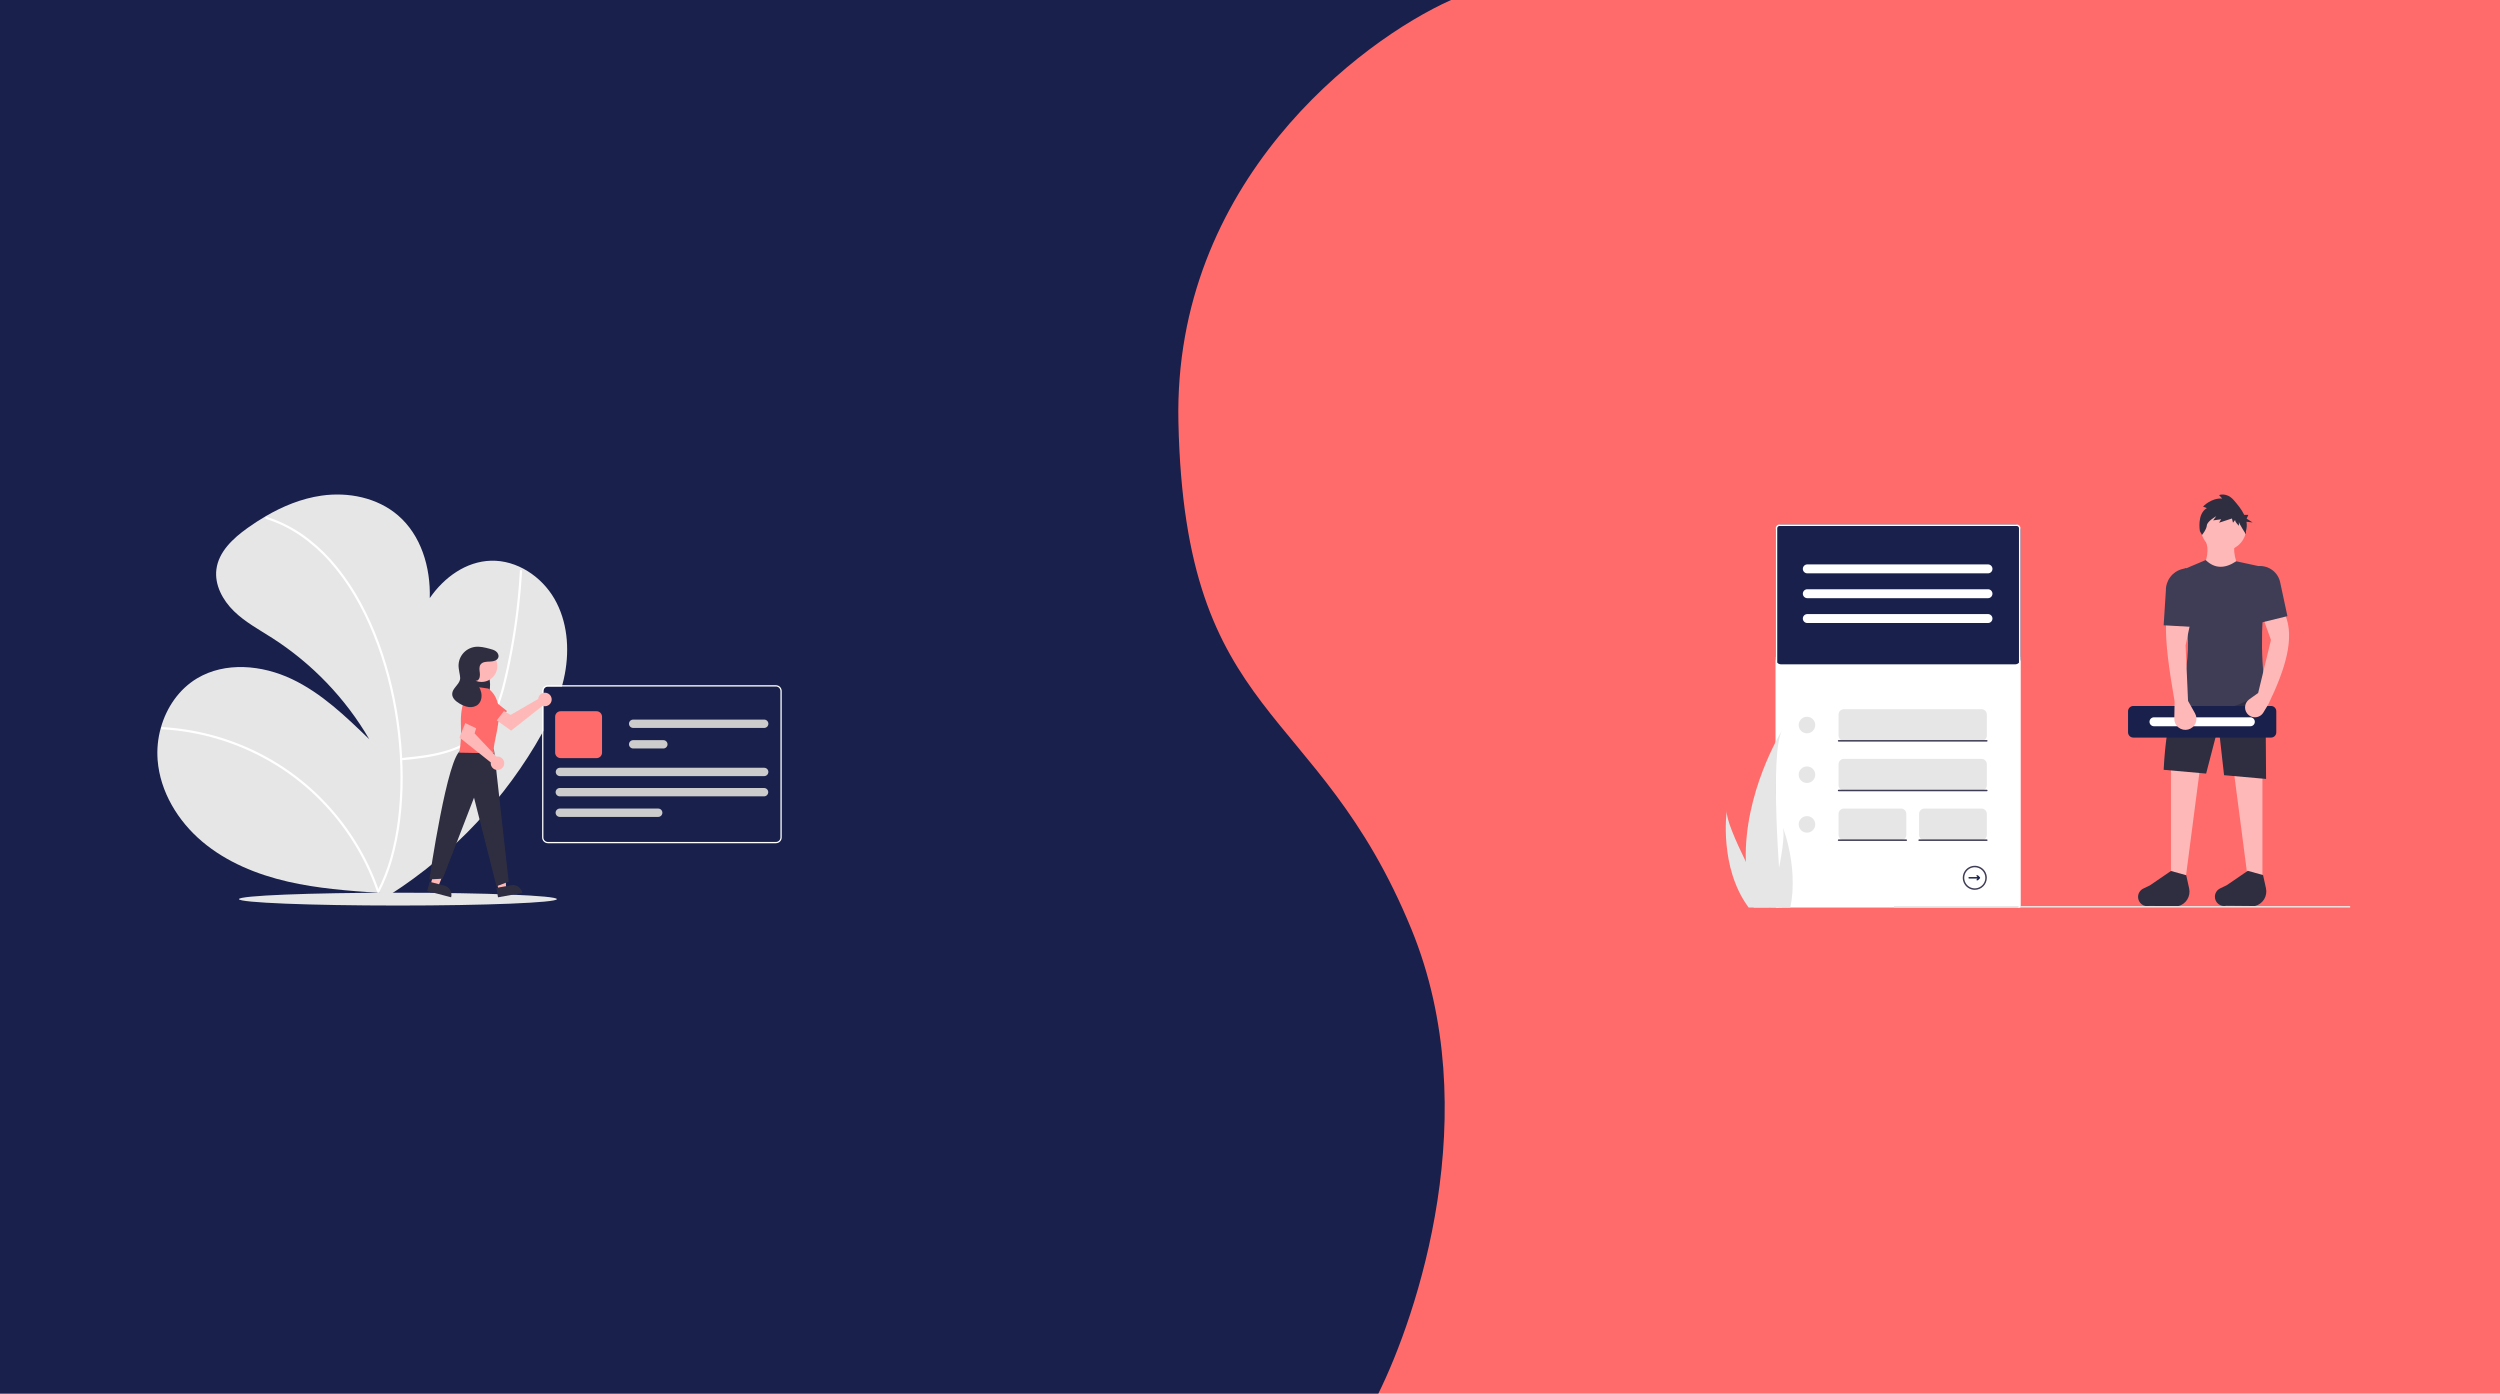 <svg width="1001" height="558" viewBox="0 0 1001 558" fill="none" xmlns="http://www.w3.org/2000/svg">
<rect width="1001" height="558" fill="#FF6B6B"/>
<path d="M471.835 169C469.766 73 544.612 16.333 581 0H0V558H551.889C567.253 527 595.165 445.266 565.109 372C527.369 280 474.443 289.971 471.835 169Z" fill="#18204B"/>
<g clip-path="url(#clip0)">
<path d="M226.161 269.863C225.873 271.378 225.528 272.878 225.125 274.362C225.081 274.534 225.032 274.704 224.983 274.876H219.379C218.902 274.877 218.444 275.067 218.107 275.404C217.769 275.742 217.579 276.199 217.579 276.677V292.654C217.409 292.97 217.236 293.284 217.064 293.598C216.174 295.218 215.248 296.82 214.302 298.402C198.868 324.111 177.342 345.624 151.625 361.043L153.147 357.607C152.589 357.569 152.028 357.53 151.47 357.492C139.318 356.661 127.124 355.74 115.256 353.009C102.841 350.151 90.697 345.195 80.966 336.977C71.234 328.757 64.099 317.018 63.109 304.318C62.779 299.953 63.22 295.564 64.413 291.352C66.694 283.245 71.679 275.951 78.87 271.635C90.167 264.858 104.902 266.239 116.81 271.877C128.716 277.512 138.407 286.841 147.87 296.008C138.316 279.625 125.014 265.74 109.055 255.493C103.767 252.109 98.155 249.094 93.659 244.709C89.166 240.326 85.851 234.182 86.646 227.955C87.548 220.892 93.333 215.532 99.127 211.399C101.442 209.748 103.832 208.181 106.296 206.741C113.248 202.667 120.768 199.594 128.711 198.454C139.469 196.908 151.09 199.254 159.338 206.332C168.631 214.308 172.442 227.171 172.08 239.475C177.805 231.152 186.635 224.781 196.606 224.511C206.959 224.233 216.799 230.774 221.984 239.74C227.167 248.703 228.098 259.691 226.161 269.863Z" fill="#E6E6E6"/>
<path d="M160.663 304.43C166.727 303.896 172.328 303.272 178.203 301.609C183.899 299.998 189.379 297.3 193.433 292.895C197.794 288.157 200.148 282.004 201.809 275.878C202.735 272.463 203.496 269 204.214 265.536C204.993 261.778 205.685 258.002 206.29 254.211C207.495 246.663 208.355 239.071 208.871 231.435C208.933 230.508 208.99 229.58 209.042 228.653C209.074 228.081 208.184 228.082 208.152 228.653C207.728 236.18 206.967 243.678 205.867 251.147C204.781 258.485 203.392 265.791 201.63 272.997C200.137 279.102 198.204 285.303 194.375 290.385C190.785 295.151 185.599 298.265 180 300.127C174.302 302.022 168.295 302.778 162.341 303.341C161.61 303.41 161.394 303.475 160.663 303.54C160.097 303.59 160.092 304.48 160.663 304.43L160.663 304.43Z" fill="white"/>
<path d="M64.927 292.009C72.577 292.433 80.149 293.768 87.484 295.984C94.821 298.195 101.872 301.265 108.491 305.128C114.886 308.864 120.823 313.334 126.181 318.447C131.381 323.413 136.015 328.939 140 334.924C144.002 340.924 147.319 347.354 149.888 354.094C150.201 354.919 150.503 355.748 150.793 356.581C150.981 357.118 151.841 356.887 151.651 356.344C149.248 349.463 146.079 342.872 142.205 336.698C138.331 330.522 133.785 324.795 128.65 319.622C123.433 314.368 117.626 309.734 111.346 305.812C98.159 297.598 83.211 292.628 67.731 291.312C66.797 291.234 65.863 291.17 64.927 291.119C64.355 291.088 64.356 291.978 64.927 292.009L64.927 292.009Z" fill="white"/>
<path d="M106.536 207.784C111.428 209.34 116.064 211.606 120.297 214.509C124.622 217.495 128.567 220.999 132.044 224.941C135.707 229.088 138.965 233.577 141.771 238.346C144.747 243.382 147.333 248.639 149.505 254.07C151.742 259.647 153.623 265.359 155.137 271.173C156.677 277.056 157.879 283.022 158.739 289.042C159.594 294.998 160.112 300.998 160.289 307.012C160.468 312.764 160.298 318.52 159.78 324.251C159.306 329.598 158.441 334.902 157.192 340.122C156.082 344.836 154.518 349.432 152.522 353.845C152.06 354.847 151.569 355.835 151.05 356.808C150.781 357.314 151.549 357.764 151.819 357.258C154.025 353.043 155.786 348.609 157.074 344.03C158.52 338.932 159.568 333.73 160.209 328.469C160.919 322.763 161.265 317.016 161.244 311.265C161.231 305.224 160.872 299.188 160.167 293.187C159.462 287.112 158.415 281.081 157.032 275.124C155.652 269.156 153.901 263.281 151.79 257.531C149.755 251.966 147.319 246.555 144.5 241.342C141.816 236.367 138.687 231.646 135.153 227.234C131.797 223.034 127.965 219.236 123.734 215.918C119.655 212.728 115.147 210.128 110.343 208.194C109.169 207.727 107.979 207.304 106.773 206.926C106.225 206.754 105.991 207.613 106.536 207.784H106.536Z" fill="white"/>
<path d="M159.323 362.582C194.48 362.582 222.98 361.43 222.98 360.01C222.98 358.589 194.48 357.438 159.323 357.438C124.166 357.438 95.666 358.589 95.666 360.01C95.666 361.43 124.166 362.582 159.323 362.582Z" fill="#E6E6E6"/>
<path d="M190.402 283.362L199.101 289.563L202.992 284.684L194.536 277.899C194.172 277.607 193.752 277.392 193.302 277.268C192.853 277.144 192.383 277.113 191.92 277.177C191.458 277.241 191.014 277.399 190.615 277.64C190.216 277.882 189.871 278.203 189.6 278.582C189.073 279.323 188.861 280.242 189.011 281.138C189.161 282.035 189.662 282.835 190.402 283.362Z" fill="#FF6B6B"/>
<path d="M172.444 354.11L175.494 354.909L180.029 343.524L175.527 342.344L172.444 354.11Z" fill="#FFB8B8"/>
<path d="M180.635 359.283L171.048 356.771L172.019 353.067L177.901 354.608C178.884 354.866 179.723 355.503 180.236 356.379C180.749 357.256 180.892 358.3 180.635 359.283Z" fill="#2F2E41"/>
<path d="M199.559 356.281L202.663 355.727L202.001 343.49L197.42 344.309L199.559 356.281Z" fill="#FFB8B8"/>
<path d="M209.164 357.54L199.408 359.283L198.735 355.513L204.722 354.444C205.217 354.356 205.724 354.366 206.215 354.473C206.706 354.581 207.171 354.784 207.584 355.072C207.997 355.359 208.348 355.725 208.62 356.149C208.891 356.572 209.076 357.045 209.164 357.54Z" fill="#2F2E41"/>
<path d="M193.446 266.289C194.211 266.475 194.833 267.254 195.207 268.157C195.552 269.106 195.785 270.091 195.903 271.093C196.196 272.96 196.478 274.98 195.871 276.709C195.159 278.735 193.262 279.796 191.617 279.297C189.972 278.799 188.663 276.927 188.216 274.772C187.809 272.595 188.072 270.346 188.968 268.321C189.436 267.256 190.08 266.275 190.936 265.795C191.356 265.541 191.857 265.455 192.337 265.555C192.817 265.655 193.242 265.934 193.526 266.334" fill="#2F2E41"/>
<path d="M197.774 300.082L203.684 353.012L198.803 354.865L189.801 319.372L177.268 351.825L171.925 352.122C171.925 352.122 179.256 301.625 184.688 300.477L197.774 300.082Z" fill="#2F2E41"/>
<path d="M192.81 273.044C196.299 273.044 199.128 270.216 199.128 266.727C199.128 263.238 196.299 260.41 192.81 260.41C189.322 260.41 186.493 263.238 186.493 266.727C186.493 270.216 189.322 273.044 192.81 273.044Z" fill="#FFB8B8"/>
<path d="M195.522 275.694L188.695 274.804C188.695 274.804 184.243 280.146 184.54 289.347C184.837 298.548 183.798 301.368 183.798 301.368L198.031 301.625C195.974 298.796 204.58 282.547 195.522 275.694Z" fill="#FF6B6B"/>
<path d="M199.189 302.911C199.046 302.912 198.904 302.924 198.764 302.948L190.031 293.651L190.921 290.683L186.617 288.753L183.946 295.283L196.511 305.278C196.443 305.822 196.543 306.374 196.797 306.86C197.05 307.345 197.446 307.743 197.931 307.998C198.416 308.254 198.967 308.356 199.511 308.291C200.055 308.226 200.567 307.996 200.978 307.633C201.388 307.27 201.679 306.791 201.81 306.259C201.942 305.726 201.908 305.167 201.714 304.654C201.52 304.142 201.174 303.7 200.723 303.389C200.272 303.077 199.737 302.911 199.189 302.911Z" fill="#FFB8B8"/>
<path d="M189.624 279.311L185.579 289.199L191.218 291.87L195.888 282.085C196.089 281.664 196.202 281.206 196.22 280.74C196.238 280.274 196.16 279.809 195.992 279.374C195.824 278.939 195.569 278.543 195.242 278.209C194.916 277.876 194.525 277.613 194.093 277.437C193.676 277.266 193.23 277.18 192.78 277.182C192.33 277.184 191.885 277.274 191.47 277.448C191.055 277.622 190.678 277.876 190.362 278.196C190.045 278.516 189.794 278.895 189.624 279.311Z" fill="#FF6B6B"/>
<path d="M191.158 272.47C192.148 271.899 192.253 270.521 192.119 269.387C191.984 268.252 191.76 266.987 192.427 266.059C193.223 264.952 194.822 264.93 196.185 264.893C197.549 264.857 199.209 264.458 199.562 263.141C199.796 262.27 199.296 261.336 198.58 260.79C197.863 260.244 196.966 260.002 196.095 259.772C194.146 259.259 192.133 258.741 190.137 259.023C188.16 259.303 186.372 260.35 185.161 261.937C183.95 263.524 183.412 265.525 183.665 267.506C183.988 270.039 184.457 271.146 184.149 272.263C183.576 274.344 181.106 275.68 181.057 277.838C181.018 279.526 182.509 280.828 183.964 281.685C185.117 282.365 186.362 282.941 187.692 283.101C189.022 283.26 190.453 282.955 191.443 282.054C192.721 280.892 193.037 278.95 192.671 277.262C192.304 275.574 191.365 274.075 190.435 272.62" fill="#2F2E41"/>
<path d="M310.685 274.362H219.379C218.765 274.363 218.177 274.607 217.743 275.041C217.309 275.475 217.065 276.063 217.064 276.676V335.318C217.065 335.932 217.309 336.52 217.743 336.954C218.177 337.388 218.765 337.632 219.379 337.633H310.685C311.299 337.632 311.887 337.388 312.321 336.954C312.755 336.52 312.999 335.932 313 335.318V276.676C312.999 276.063 312.755 275.475 312.321 275.041C311.887 274.607 311.299 274.363 310.685 274.362ZM312.486 335.318C312.485 335.796 312.295 336.253 311.958 336.591C311.62 336.928 311.162 337.118 310.685 337.119H219.379C218.902 337.118 218.444 336.928 218.106 336.591C217.769 336.253 217.579 335.796 217.579 335.318V276.676C217.579 276.199 217.769 275.742 218.106 275.404C218.444 275.066 218.902 274.877 219.379 274.876H310.685C311.162 274.877 311.62 275.066 311.958 275.404C312.295 275.742 312.485 276.199 312.486 276.676V335.318Z" fill="white"/>
<path d="M215.565 279.452C215.533 279.59 215.512 279.731 215.503 279.873L204.454 286.247L201.769 284.701L198.906 288.449L204.651 292.544L217.256 282.6C217.77 282.79 218.33 282.819 218.861 282.684C219.392 282.548 219.869 282.254 220.229 281.84C220.589 281.427 220.814 280.914 220.875 280.369C220.936 279.824 220.83 279.274 220.571 278.791C220.311 278.308 219.911 277.915 219.423 277.666C218.935 277.416 218.383 277.32 217.839 277.392C217.296 277.464 216.787 277.699 216.381 278.067C215.975 278.435 215.69 278.918 215.565 279.452Z" fill="#FFB8B8"/>
<path d="M238.868 303.553H224.465C223.886 303.552 223.33 303.322 222.92 302.912C222.51 302.502 222.28 301.946 222.279 301.367V286.963C222.28 286.384 222.51 285.828 222.92 285.418C223.33 285.008 223.886 284.778 224.465 284.777H238.868C239.448 284.778 240.004 285.008 240.414 285.418C240.823 285.828 241.054 286.384 241.055 286.963V301.367C241.054 301.946 240.823 302.502 240.414 302.912C240.004 303.322 239.448 303.552 238.868 303.553Z" fill="#FF6B6B"/>
<path d="M305.93 318.859H224.14C223.697 318.859 223.271 318.683 222.958 318.369C222.644 318.055 222.468 317.63 222.468 317.187C222.468 316.743 222.644 316.318 222.958 316.005C223.271 315.691 223.697 315.515 224.14 315.515H305.93C306.373 315.515 306.798 315.691 307.112 316.005C307.426 316.318 307.602 316.743 307.602 317.187C307.602 317.63 307.426 318.055 307.112 318.369C306.798 318.683 306.373 318.859 305.93 318.859Z" fill="#CCCCCC"/>
<path d="M305.985 310.757H224.195C223.752 310.757 223.326 310.581 223.013 310.267C222.699 309.954 222.523 309.528 222.523 309.085C222.523 308.642 222.699 308.216 223.013 307.903C223.326 307.589 223.752 307.413 224.195 307.413H305.985C306.428 307.413 306.853 307.589 307.167 307.903C307.48 308.216 307.657 308.642 307.657 309.085C307.657 309.528 307.48 309.954 307.167 310.267C306.853 310.581 306.428 310.757 305.985 310.757Z" fill="#CCCCCC"/>
<path d="M265.604 299.695H253.516C253.072 299.695 252.647 299.519 252.334 299.205C252.02 298.892 251.844 298.466 251.844 298.023C251.844 297.58 252.02 297.154 252.334 296.841C252.647 296.527 253.072 296.351 253.516 296.351H265.604C266.048 296.351 266.473 296.527 266.786 296.841C267.1 297.154 267.276 297.58 267.276 298.023C267.276 298.466 267.1 298.892 266.786 299.205C266.473 299.519 266.048 299.695 265.604 299.695Z" fill="#CCCCCC"/>
<path d="M305.985 291.467H253.516C253.072 291.467 252.647 291.291 252.334 290.977C252.02 290.664 251.844 290.238 251.844 289.795C251.844 289.352 252.02 288.926 252.334 288.613C252.647 288.299 253.072 288.123 253.516 288.123H305.985C306.428 288.123 306.853 288.299 307.167 288.613C307.48 288.926 307.657 289.352 307.657 289.795C307.657 290.238 307.48 290.664 307.167 290.977C306.853 291.291 306.428 291.467 305.985 291.467Z" fill="#CCCCCC"/>
<path d="M263.547 327.089H224.14C223.697 327.089 223.271 326.913 222.958 326.599C222.644 326.286 222.468 325.861 222.468 325.417C222.468 324.974 222.644 324.549 222.958 324.235C223.271 323.922 223.697 323.746 224.14 323.746H263.547C263.99 323.746 264.415 323.922 264.729 324.235C265.042 324.549 265.218 324.974 265.218 325.417C265.218 325.861 265.042 326.286 264.729 326.599C264.415 326.913 263.99 327.089 263.547 327.089Z" fill="#CCCCCC"/>
</g>
<g clip-path="url(#clip1)">
<rect x="711" y="263" width="98" height="101" fill="white"/>
<path d="M874.63 355.569H869.26V303.325L881.466 303.081L874.63 355.569Z" fill="#FFB8B8"/>
<path d="M900.508 355.569H905.879V303.325L893.673 303.081L900.508 355.569Z" fill="#FFB8B8"/>
<path d="M872.11 362.836L860.682 362.731C860.135 362.866 859.564 362.875 859.013 362.757C858.462 362.639 857.945 362.397 857.501 362.05C857.057 361.702 856.698 361.258 856.451 360.752C856.205 360.245 856.076 359.689 856.076 359.125C856.076 358.425 856.274 357.74 856.646 357.148C857.018 356.556 857.55 356.081 858.181 355.777L860.788 354.524L869.259 348.733L875.363 350.442L876.532 355.703C876.872 357.233 876.6 358.837 875.774 360.17C874.947 361.503 873.633 362.459 872.11 362.836Z" fill="#2F2E41"/>
<path d="M902.871 362.771L891.443 362.666C890.896 362.801 890.325 362.81 889.774 362.692C889.223 362.574 888.706 362.332 888.262 361.985C887.818 361.638 887.459 361.194 887.212 360.687C886.965 360.18 886.837 359.624 886.837 359.06C886.837 358.361 887.035 357.675 887.407 357.083C887.779 356.491 888.311 356.016 888.941 355.713L891.548 354.459L900.02 348.669L906.123 350.378L907.292 355.638C907.633 357.169 907.36 358.772 906.534 360.105C905.708 361.438 904.393 362.395 902.871 362.771Z" fill="#2F2E41"/>
<path d="M907.338 311.888L890.512 310.385L888.296 290.648L883.335 309.744L866.324 308.226C866.951 296.532 868.301 286.778 871.451 281.859L907.094 275.512L907.338 311.888Z" fill="#2F2E41"/>
<path d="M890.333 220.483C895.354 220.483 899.425 216.412 899.425 211.391C899.425 206.369 895.354 202.299 890.333 202.299C885.312 202.299 881.241 206.369 881.241 211.391C881.241 216.412 885.312 220.483 890.333 220.483Z" fill="#FFB8B8"/>
<path d="M897.573 230.347L881.705 228.394C883.724 224.095 884.633 220.081 883.169 216.676H895.376C893.489 220.044 895.176 225.035 897.573 230.347Z" fill="#FFB8B8"/>
<path d="M907.094 276C895.928 284.187 883.742 286.981 870.475 284.057C878.525 265.678 877.375 247.564 870.475 229.615L883.169 224.244C886.729 227.716 890.811 227.792 895.376 224.732L907.827 227.418C905.549 245.324 904.786 261.955 907.094 276Z" fill="#3F3D56"/>
<path d="M883.625 203.454L882.09 202.84C882.09 202.84 885.3 199.305 889.766 199.613L888.51 198.23C888.51 198.23 891.581 197.001 894.372 200.227C895.84 201.924 897.537 203.918 898.596 206.164H900.24L899.554 207.675L901.956 209.186L899.49 208.914C899.724 210.219 899.644 211.56 899.257 212.827L899.323 214.022C899.323 214.022 896.466 209.601 896.466 208.986V210.523C896.466 210.523 894.931 209.14 894.931 208.218L894.093 209.293L893.674 207.603L888.51 209.293L889.348 207.91L886.138 208.371L887.394 206.681C887.394 206.681 883.765 208.679 883.625 210.369C883.486 212.059 881.671 214.21 881.671 214.21L880.834 212.674C880.834 212.674 879.578 205.759 883.625 203.454Z" fill="#2F2E41"/>
<path d="M909.321 295.33H854.177C853.618 295.329 853.082 295.107 852.686 294.712C852.291 294.316 852.069 293.78 852.068 293.221V284.783C852.069 284.224 852.291 283.688 852.686 283.293C853.082 282.897 853.618 282.675 854.177 282.674H909.321C909.88 282.675 910.416 282.897 910.812 283.293C911.207 283.688 911.429 284.224 911.43 284.783V293.221C911.429 293.78 911.207 294.316 910.812 294.712C910.416 295.107 909.88 295.329 909.321 295.33Z" fill="#18204B"/>
<path d="M862.421 287.21C861.951 287.218 861.503 287.41 861.174 287.746C860.844 288.081 860.659 288.532 860.659 289.002C860.659 289.472 860.844 289.923 861.174 290.259C861.503 290.594 861.951 290.786 862.421 290.794H901.018C901.492 290.8 901.949 290.618 902.29 290.288C902.63 289.957 902.825 289.506 902.833 289.031C902.841 288.557 902.661 288.099 902.331 287.758C902.002 287.416 901.551 287.22 901.077 287.21C901.057 287.21 901.037 287.21 901.018 287.21H862.421Z" fill="white"/>
<path d="M876.09 280.639L878.892 285.635C879.224 286.227 879.416 286.887 879.453 287.564C879.49 288.241 879.371 288.918 879.106 289.543C878.84 290.167 878.435 290.722 877.921 291.165C877.408 291.608 876.799 291.928 876.143 292.099C875.48 292.272 874.786 292.289 874.115 292.149C873.444 292.008 872.815 291.715 872.277 291.291C871.739 290.866 871.306 290.323 871.013 289.704C870.72 289.085 870.574 288.406 870.587 287.721L870.719 280.883C868.613 268.728 866.903 257.22 867.301 249.146H877.066L875.113 258.423L876.09 280.639Z" fill="#FFB8B8"/>
<path d="M908.315 281.859L906.262 285.281C905.926 285.841 905.456 286.309 904.895 286.644C904.334 286.978 903.699 287.168 903.046 287.197C902.394 287.226 901.744 287.092 901.156 286.809C900.568 286.525 900.059 286.101 899.674 285.572C899.367 285.15 899.147 284.671 899.026 284.164C898.905 283.656 898.886 283.129 898.969 282.614C899.053 282.099 899.238 281.605 899.513 281.161C899.789 280.718 900.149 280.333 900.574 280.03L904.165 277.465L909.292 256.226L906.118 247.437L914.907 245.972C919.033 255.509 914.876 268.223 908.315 281.859Z" fill="#FFB8B8"/>
<path d="M879.263 251.099L866.324 250.366L867.213 236.502C867.169 234.54 867.786 232.619 868.965 231.05C870.145 229.481 871.819 228.355 873.716 227.852L875.357 227.418L879.263 251.099Z" fill="#3F3D56"/>
<path d="M915.883 246.704L903.921 249.634V226.686L904.414 226.654C906.381 226.527 908.327 227.111 909.898 228.3C911.47 229.488 912.561 231.202 912.974 233.129L915.883 246.704Z" fill="#3F3D56"/>
<path d="M941 362.784H758.364V363.387H941V362.784Z" fill="#E6E6E6"/>
<path d="M699.878 362.984C699.972 363.119 700.071 363.254 700.172 363.387H708.68C708.615 363.272 708.541 363.137 708.454 362.984C707.048 360.447 702.888 352.863 699.027 345C694.877 336.551 691.07 327.781 691.39 324.607C691.291 325.323 688.42 347.146 699.878 362.984Z" fill="#E6E6E6"/>
<path d="M714.72 370.386C714.66 370.54 714.596 370.694 714.53 370.848L706.269 372.881C706.304 372.754 706.345 372.605 706.392 372.436C707.151 369.636 709.377 361.278 711.248 352.72C713.258 343.524 714.858 334.099 713.788 331.093C714.055 331.765 722.06 352.268 714.72 370.386Z" fill="#E6E6E6"/>
<path d="M806.863 266H713.137C712.57 265.999 712.027 265.776 711.627 265.379C711.226 264.981 711.001 264.443 711 263.881V212.119C711.001 211.557 711.226 211.019 711.627 210.621C712.027 210.224 712.57 210.001 713.137 210H806.863C807.43 210.001 807.973 210.224 808.373 210.621C808.774 211.019 808.999 211.557 809 212.119V263.881C808.999 264.443 808.774 264.981 808.373 265.379C807.973 265.776 807.43 265.999 806.863 266V266Z" fill="#18204B"/>
<path d="M807.492 364H712.508C712.108 364 711.725 363.84 711.442 363.557C711.159 363.274 711 362.89 711 362.49V211.51C711 211.11 711.159 210.726 711.442 210.443C711.725 210.16 712.108 210 712.508 210H807.492C807.892 210 808.275 210.16 808.558 210.443C808.841 210.726 809 211.11 809 211.51V362.49C809 362.89 808.841 363.274 808.558 363.557C808.275 363.84 807.892 364 807.492 364V364ZM712.508 210.604C712.268 210.604 712.038 210.7 711.868 210.87C711.699 211.039 711.603 211.27 711.603 211.51V362.49C711.603 362.73 711.699 362.961 711.868 363.13C712.038 363.3 712.268 363.396 712.508 363.396H807.492C807.732 363.396 807.962 363.3 808.132 363.13C808.301 362.961 808.397 362.73 808.397 362.49V211.51C808.397 211.27 808.301 211.039 808.132 210.87C807.962 210.7 807.732 210.604 807.492 210.604H712.508Z" fill="white"/>
<path d="M723.508 293.618C725.339 293.618 726.823 292.134 726.823 290.304C726.823 288.473 725.339 286.989 723.508 286.989C721.678 286.989 720.194 288.473 720.194 290.304C720.194 292.134 721.678 293.618 723.508 293.618Z" fill="#E6E6E6"/>
<path d="M793.417 296.631H738.274C737.714 296.631 737.178 296.408 736.783 296.013C736.387 295.617 736.165 295.081 736.164 294.522V286.085C736.165 285.526 736.387 284.989 736.783 284.594C737.178 284.199 737.714 283.976 738.274 283.976H793.417C793.977 283.976 794.513 284.199 794.908 284.594C795.304 284.99 795.526 285.526 795.527 286.085V294.522C795.526 295.081 795.304 295.617 794.908 296.013C794.513 296.408 793.977 296.631 793.417 296.631Z" fill="#E6E6E6"/>
<path d="M795.527 296.933H736.164C736.084 296.933 736.008 296.901 735.951 296.845C735.895 296.788 735.863 296.711 735.863 296.631C735.863 296.552 735.895 296.475 735.951 296.418C736.008 296.362 736.084 296.33 736.164 296.33H795.527C795.607 296.33 795.683 296.362 795.74 296.418C795.796 296.475 795.828 296.552 795.828 296.631C795.828 296.711 795.796 296.788 795.74 296.845C795.683 296.901 795.607 296.933 795.527 296.933Z" fill="#3F3D56"/>
<path d="M723.508 313.506C725.339 313.506 726.823 312.022 726.823 310.191C726.823 308.361 725.339 306.877 723.508 306.877C721.678 306.877 720.194 308.361 720.194 310.191C720.194 312.022 721.678 313.506 723.508 313.506Z" fill="#E6E6E6"/>
<path d="M793.417 316.519H738.274C737.714 316.519 737.178 316.296 736.783 315.901C736.387 315.505 736.165 314.969 736.164 314.41V305.973C736.165 305.413 736.387 304.877 736.783 304.482C737.178 304.086 737.714 303.864 738.274 303.863H793.417C793.977 303.864 794.513 304.087 794.908 304.482C795.304 304.877 795.526 305.414 795.527 305.973V314.41C795.526 314.969 795.304 315.505 794.908 315.901C794.513 316.296 793.977 316.519 793.417 316.519Z" fill="#E6E6E6"/>
<path d="M795.527 316.821H736.164C736.084 316.821 736.008 316.789 735.951 316.732C735.895 316.676 735.863 316.599 735.863 316.519C735.863 316.439 735.895 316.363 735.951 316.306C736.008 316.25 736.084 316.218 736.164 316.218H795.527C795.607 316.218 795.683 316.25 795.74 316.306C795.796 316.363 795.828 316.439 795.828 316.519C795.828 316.599 795.796 316.676 795.74 316.732C795.683 316.789 795.607 316.821 795.527 316.821Z" fill="#3F3D56"/>
<path d="M723.508 333.394C725.339 333.394 726.823 331.91 726.823 330.079C726.823 328.249 725.339 326.765 723.508 326.765C721.678 326.765 720.194 328.249 720.194 330.079C720.194 331.91 721.678 333.394 723.508 333.394Z" fill="#E6E6E6"/>
<path d="M761.175 336.407H738.274C737.714 336.407 737.178 336.184 736.783 335.789C736.387 335.393 736.165 334.857 736.164 334.298V325.861C736.165 325.301 736.387 324.765 736.783 324.37C737.178 323.974 737.714 323.752 738.274 323.751H761.175C761.734 323.752 762.27 323.974 762.666 324.37C763.061 324.765 763.284 325.301 763.284 325.861V334.298C763.284 334.857 763.061 335.393 762.666 335.789C762.27 336.184 761.734 336.407 761.175 336.407Z" fill="#E6E6E6"/>
<path d="M763.284 336.709H736.164C736.084 336.709 736.008 336.677 735.951 336.62C735.895 336.564 735.863 336.487 735.863 336.407C735.863 336.327 735.895 336.251 735.951 336.194C736.008 336.138 736.084 336.106 736.164 336.106H763.284C763.364 336.106 763.441 336.138 763.497 336.194C763.554 336.251 763.586 336.327 763.586 336.407C763.586 336.487 763.554 336.564 763.497 336.62C763.441 336.677 763.364 336.709 763.284 336.709Z" fill="#3F3D56"/>
<path d="M793.417 336.407H770.516C769.957 336.407 769.421 336.184 769.025 335.789C768.63 335.393 768.408 334.857 768.407 334.298V325.861C768.408 325.301 768.63 324.765 769.025 324.37C769.421 323.974 769.957 323.752 770.516 323.751H793.417C793.977 323.752 794.513 323.974 794.908 324.37C795.304 324.765 795.526 325.301 795.527 325.861V334.298C795.526 334.857 795.304 335.393 794.908 335.789C794.513 336.184 793.977 336.407 793.417 336.407Z" fill="#E6E6E6"/>
<path d="M795.527 336.709H768.407C768.327 336.709 768.25 336.677 768.194 336.62C768.137 336.564 768.106 336.487 768.106 336.407C768.106 336.327 768.137 336.251 768.194 336.194C768.25 336.138 768.327 336.106 768.407 336.106H795.527C795.607 336.106 795.683 336.138 795.74 336.194C795.796 336.251 795.828 336.327 795.828 336.407C795.828 336.487 795.796 336.564 795.74 336.62C795.683 336.677 795.607 336.709 795.527 336.709Z" fill="#3F3D56"/>
<path d="M699.027 345C699.19 351.108 700.213 357.162 702.066 362.984C702.108 363.119 702.152 363.252 702.197 363.387H713.537C713.525 363.266 713.513 363.131 713.501 362.984C712.745 354.29 708.385 301.381 713.598 292.333C713.142 293.067 698.148 317.378 699.027 345Z" fill="#E6E6E6"/>
<path d="M723.617 225.986C723.147 225.993 722.698 226.185 722.369 226.521C722.039 226.856 721.854 227.307 721.854 227.777C721.854 228.247 722.039 228.699 722.369 229.034C722.698 229.369 723.147 229.561 723.617 229.569H795.962C796.198 229.573 796.432 229.531 796.651 229.444C796.87 229.358 797.07 229.229 797.239 229.066C797.408 228.902 797.544 228.707 797.637 228.491C797.731 228.275 797.781 228.042 797.785 227.807C797.789 227.571 797.747 227.337 797.66 227.118C797.573 226.899 797.444 226.7 797.281 226.53C797.117 226.361 796.921 226.226 796.705 226.133C796.489 226.039 796.256 225.989 796.021 225.986C796.001 225.985 795.982 225.985 795.962 225.986H723.617Z" fill="white"/>
<path d="M723.617 235.929C723.147 235.937 722.698 236.129 722.369 236.465C722.039 236.8 721.854 237.251 721.854 237.721C721.854 238.191 722.039 238.643 722.369 238.978C722.698 239.313 723.147 239.505 723.617 239.513H795.962C796.437 239.52 796.895 239.339 797.236 239.008C797.578 238.678 797.774 238.225 797.781 237.751C797.789 237.276 797.608 236.817 797.278 236.476C796.948 236.134 796.496 235.938 796.021 235.929C796.001 235.929 795.982 235.929 795.962 235.929H723.617Z" fill="white"/>
<path d="M723.617 245.873C723.147 245.881 722.698 246.073 722.369 246.408C722.039 246.744 721.854 247.195 721.854 247.665C721.854 248.135 722.039 248.587 722.369 248.922C722.698 249.257 723.147 249.449 723.617 249.457H795.962C796.437 249.464 796.895 249.283 797.236 248.952C797.578 248.622 797.774 248.169 797.781 247.695C797.789 247.22 797.608 246.761 797.278 246.42C796.948 246.078 796.496 245.882 796.021 245.873C796.001 245.873 795.982 245.873 795.962 245.873H723.617Z" fill="white"/>
<path d="M792.754 351.262L791.995 350.504C791.979 350.487 791.959 350.474 791.938 350.465C791.917 350.457 791.894 350.452 791.871 350.452H791.502C791.467 350.452 791.433 350.462 791.404 350.482C791.375 350.501 791.352 350.529 791.339 350.561C791.326 350.593 791.322 350.629 791.329 350.663C791.336 350.697 791.352 350.728 791.377 350.753L791.797 351.172H788.445C788.365 351.172 788.289 351.204 788.232 351.261C788.176 351.317 788.144 351.394 788.144 351.474C788.144 351.554 788.176 351.63 788.232 351.687C788.289 351.743 788.365 351.775 788.445 351.775H791.797L791.42 352.152C791.392 352.18 791.373 352.216 791.365 352.255C791.357 352.294 791.361 352.334 791.376 352.371C791.392 352.408 791.417 352.439 791.45 352.462C791.484 352.484 791.522 352.496 791.562 352.495H791.86C791.887 352.496 791.913 352.49 791.937 352.48C791.962 352.47 791.984 352.455 792.003 352.437L792.754 351.686C792.781 351.658 792.803 351.625 792.818 351.588C792.834 351.552 792.841 351.513 792.841 351.474C792.841 351.434 792.834 351.396 792.818 351.359C792.803 351.323 792.781 351.29 792.754 351.262Z" fill="#18204B"/>
<path d="M790.705 356.295C789.752 356.295 788.82 356.012 788.027 355.483C787.234 354.953 786.616 354.2 786.251 353.319C785.886 352.438 785.791 351.469 785.977 350.533C786.163 349.598 786.622 348.739 787.296 348.065C787.971 347.391 788.83 346.931 789.765 346.745C790.7 346.559 791.67 346.655 792.551 347.02C793.431 347.385 794.184 348.003 794.714 348.795C795.244 349.588 795.527 350.52 795.527 351.474C795.525 352.752 795.017 353.978 794.113 354.882C793.209 355.785 791.984 356.294 790.705 356.295ZM790.705 347.255C789.871 347.255 789.055 347.503 788.362 347.966C787.668 348.43 787.127 349.089 786.808 349.86C786.489 350.63 786.405 351.479 786.568 352.297C786.731 353.115 787.132 353.867 787.722 354.457C788.312 355.047 789.064 355.449 789.882 355.612C790.701 355.774 791.549 355.691 792.32 355.371C793.091 355.052 793.75 354.511 794.213 353.818C794.677 353.124 794.924 352.308 794.924 351.474C794.923 350.355 794.478 349.283 793.687 348.492C792.896 347.701 791.824 347.257 790.705 347.255Z" fill="#3F3D56"/>
</g>
<defs>
<clipPath id="clip0">
<rect width="250" height="164.582" fill="white" transform="translate(63 198)"/>
</clipPath>
<clipPath id="clip1">
<rect width="250" height="165.387" fill="white" transform="translate(691 198)"/>
</clipPath>
</defs>
</svg>
